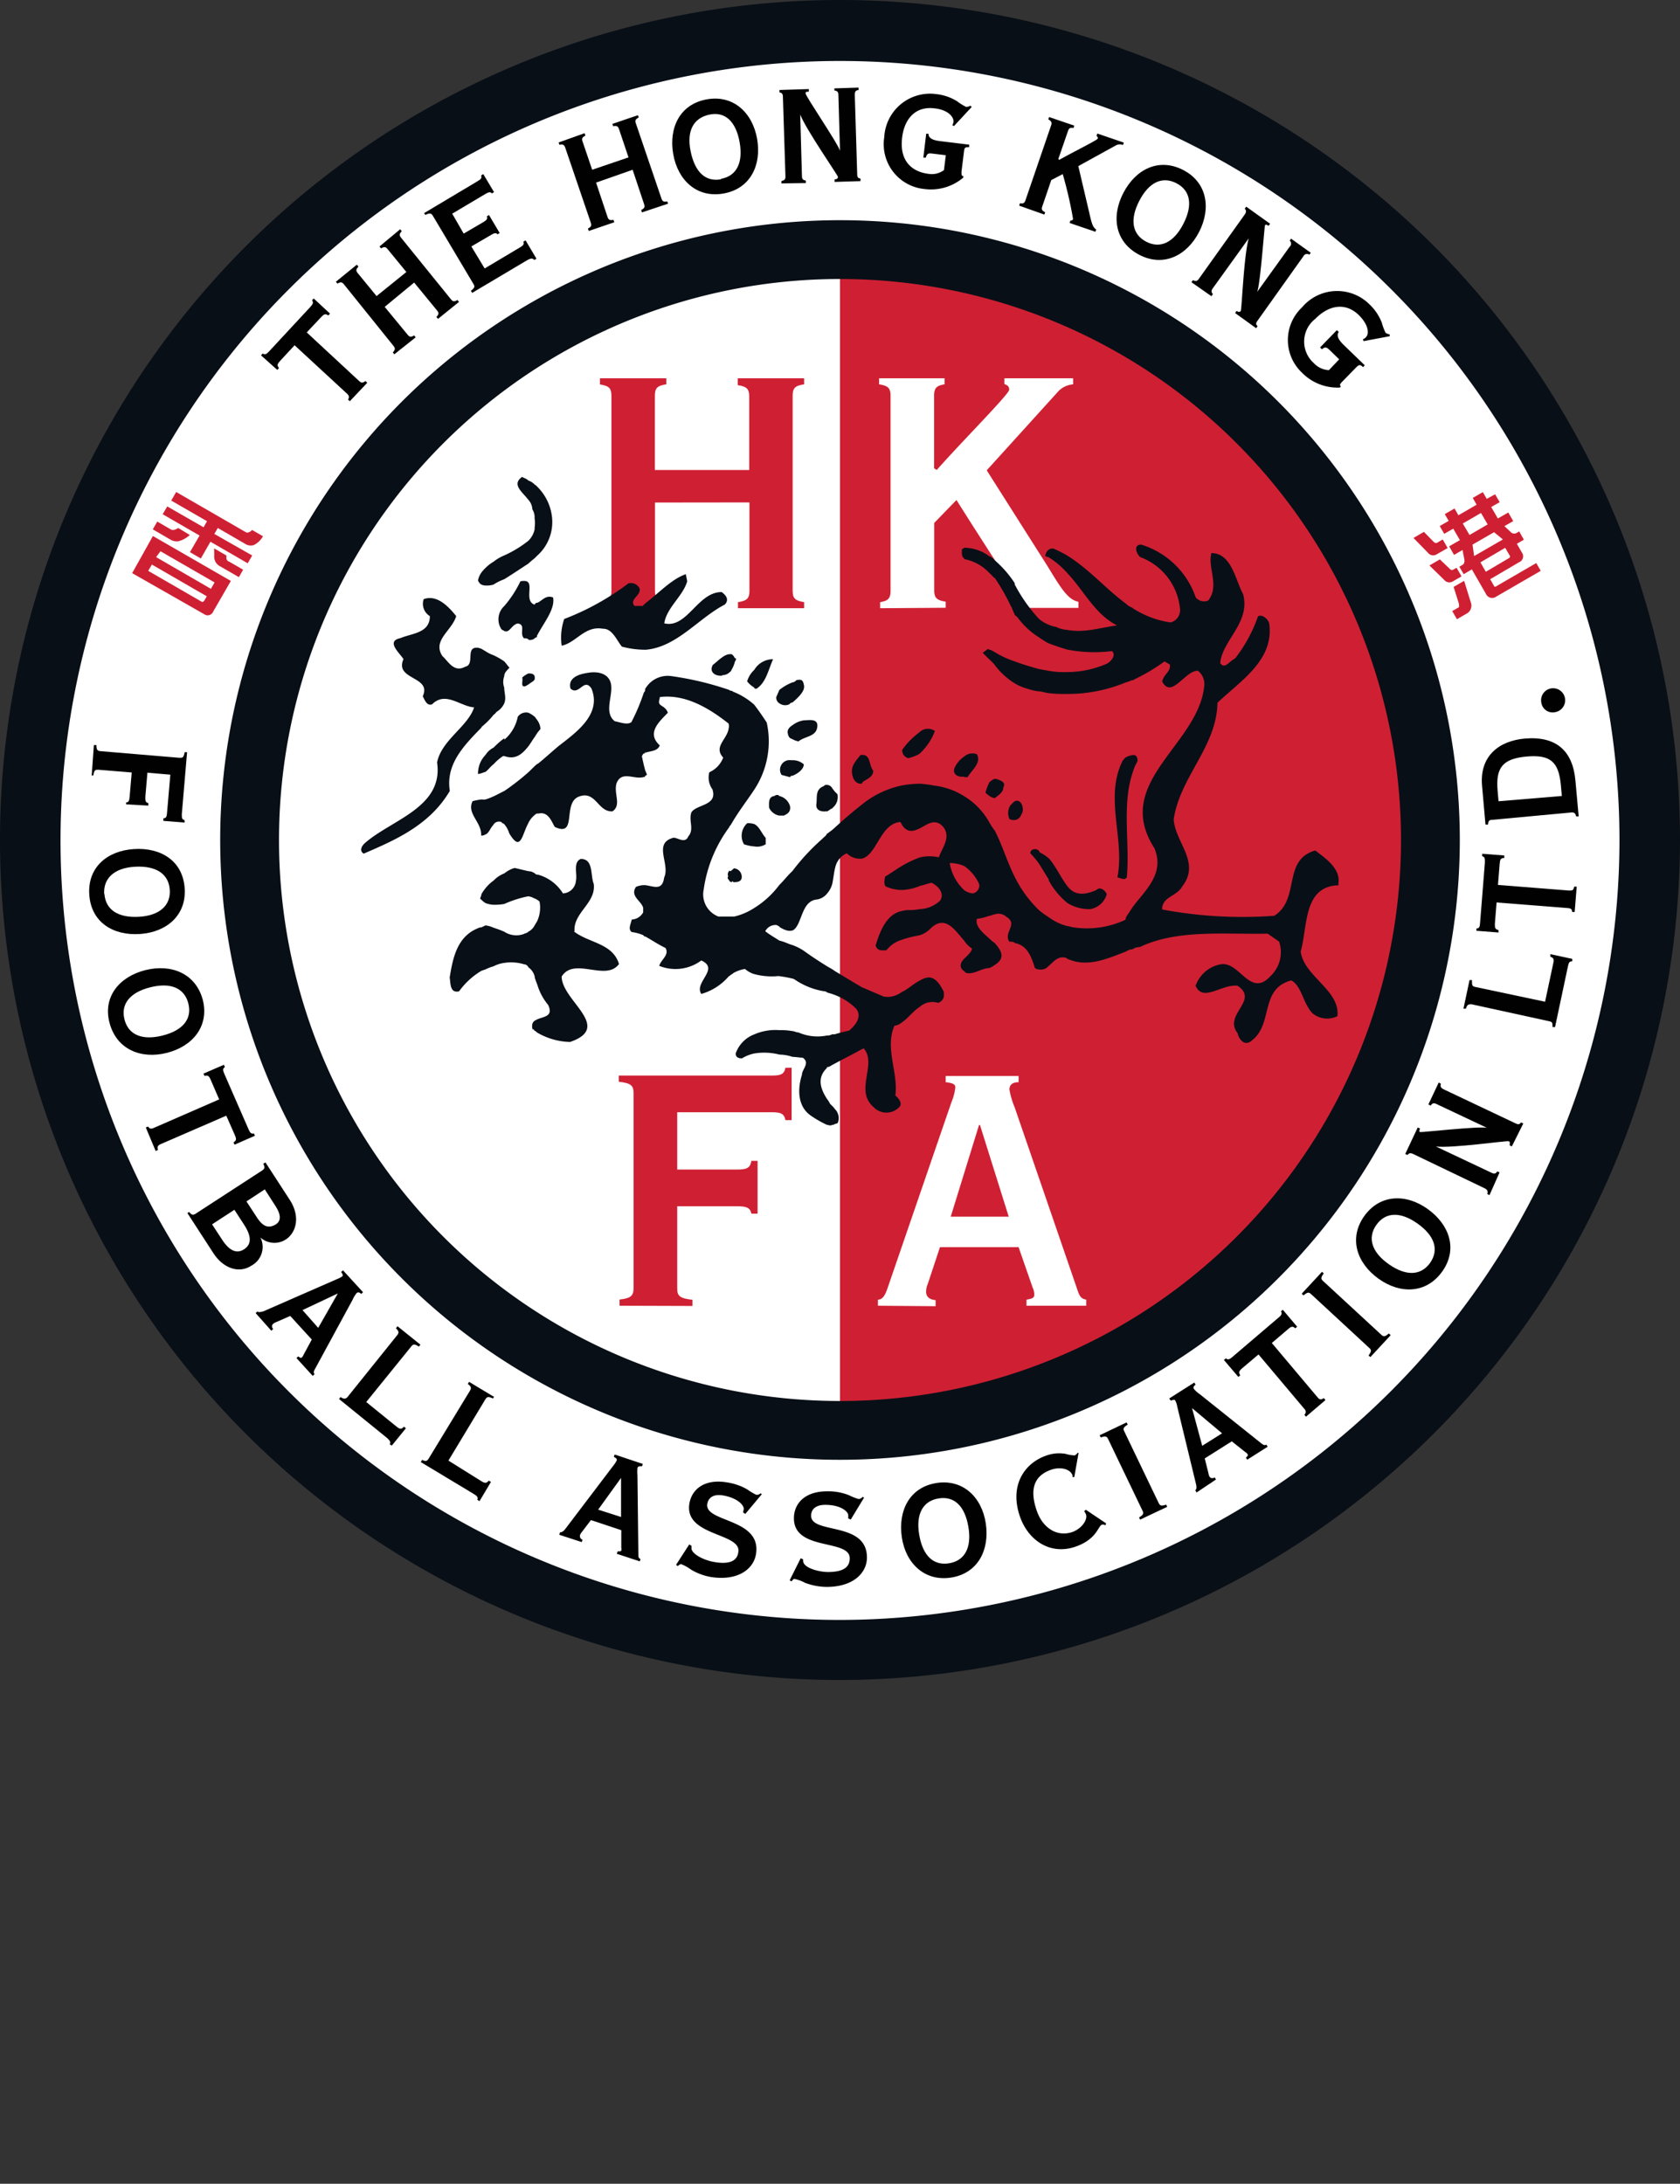 <svg xmlns="http://www.w3.org/2000/svg" viewBox="0 0 146.56 190.51"><rect x="0" y="0" width="146.56" height="190.51" fill="#333333" stroke="none"/><defs><style>.cls-1{font-size:27.72px;font-family:MHeiGB5-Bold, MHeiGB5 Bold;font-weight:700;}.cls-1,.cls-3,.cls-5{fill:#fff;}.cls-2,.cls-7{fill:#090f17;}.cls-2,.cls-3{fill-rule:evenodd;}.cls-4{fill:#010101;}.cls-6{fill:#cf2033;}</style></defs><title>Asset 33</title><g id="Layer_2" data-name="Layer 2"><g id="Layer_1-2" data-name="Layer 1"><path class="cls-2" d="M73.28,146.56a73.28,73.28,0,1,1,73.28-73.28,73.37,73.37,0,0,1-73.28,73.28"/><path class="cls-3" d="M73.28,141.32a68,68,0,1,1,68-68,68.11,68.11,0,0,1-68,68"/><path class="cls-2" d="M127.35,73.28A54.07,54.07,0,1,1,73.28,19.21a54.07,54.07,0,0,1,54.07,54.07"/><path class="cls-4" d="M30.52,35l-.16-.14c.13-.21.11-.33-.08-.51L25.7,30.12l-1.26,1.36c-.24.26-.3.39-.1.63l-.15.16L22.77,31l.15-.16c.2.13.32.07.56-.19l3.59-3.87c.24-.27.29-.39.15-.58l.15-.16,1.42,1.32-.15.16c-.26-.18-.37-.12-.62.14L26.76,29l4.57,4.24c.2.18.32.18.55,0l.16.15Z"/><path class="cls-4" d="M33.56,26.77l2,2.43c.17.21.29.23.57.06l.13.17L34.4,30.91l-.13-.16c.22-.25.22-.37.06-.57L30,24.8c-.16-.2-.28-.22-.56-.06l-.14-.16,1.83-1.49.14.17c-.23.24-.23.36-.06.57l1.64,2,2.6-2.1-1.64-2c-.16-.2-.28-.23-.57-.06l-.13-.17L34.91,20l.14.17c-.23.24-.23.36-.06.57l4.35,5.37c.16.2.28.23.57.06l.13.17-1.83,1.48-.14-.17c.23-.24.23-.36.06-.56l-2-2.44Z"/><path class="cls-4" d="M42.28,23.42l3.07-1.83c.31-.18.39-.29.31-.51l.19-.11.95,1.6-.19.11c-.16-.18-.29-.15-.59,0l-4.83,2.87-.11-.18c.34-.26.36-.38.22-.6l-3.54-5.95c-.14-.22-.25-.26-.66-.07L37,18.59l4.66-2.78c.31-.18.39-.29.31-.51l.19-.11.94,1.57-.19.11c-.14-.15-.28-.12-.58.06l-2.88,1.71,1,1.74,1.71-1c.3-.18.39-.29.31-.51l.19-.11.93,1.57-.18.11c-.15-.15-.28-.12-.58.06l-1.71,1Z"/><path class="cls-4" d="M52,15.93l1,3c.09.25.19.31.52.25l.07.21-2.23.76-.07-.21c.29-.15.33-.26.25-.51l-2.23-6.55c-.09-.25-.19-.31-.51-.25l-.07-.2L51,11.62l.07.21c-.29.15-.34.26-.25.51l.84,2.47,3.17-1.08L54,11.26c-.09-.25-.19-.31-.51-.25l-.07-.2,2.23-.76.07.2c-.29.15-.34.26-.25.51l2.23,6.55c.08.25.18.32.51.26l.07.2L56,18.53l-.06-.21c.29-.15.33-.26.25-.51l-1-3Z"/><path class="cls-4" d="M61.65,8.67c2.33-.42,4,1.16,4.4,3.45s-.59,4.34-2.92,4.76-4-1.15-4.4-3.44.58-4.35,2.92-4.77M62.9,15.6c1.35-.24,1.95-1.39,1.62-3.21S63.24,9.71,61.88,10s-2,1.39-1.63,3.2,1.29,2.69,2.65,2.44"/><path class="cls-4" d="M68.17,16v-.21c.28-.06.36-.15.35-.42L68.3,8.46c0-.26-.08-.36-.3-.4V7.85l2.56-.08V8c-.22,0-.28,0-.28.15,0,.26,2.81,4.35,3,5h0l-.14-4.86c0-.27-.09-.36-.35-.4V7.71l2.11-.07v.22c-.26,0-.33.15-.33.41l.21,6.92c0,.31.09.35.29.39v.22l-2.26.07v-.22c.16,0,.3-.07.29-.22S70.35,11.36,69.81,10h0l.15,5.36c0,.26.09.36.34.39v.22Z"/><path class="cls-4" d="M82.51,13.54l-1.17-.14c-.35-.05-.48,0-.57.35l-.22,0,.25-2.08H81c0,.33.26.55,1,.64l2.55.31,0,.22c-.33,0-.41,0-.45.35l-.22,1.77c0,.34,0,.36.16.41l0,.12a4.36,4.36,0,0,1-3.39,1,3.93,3.93,0,0,1-3.51-4.52,4,4,0,0,1,4.54-3.76,4.31,4.31,0,0,1,1.81.62,4.81,4.81,0,0,0,.8.5.89.89,0,0,0,.37-.11l.11.11L83.22,11l-.14-.08a.71.71,0,0,0,.1-.35c0-.38-.48-1-1.68-1.12-1.57-.19-2.6.84-2.8,2.56-.27,2.22,1.07,3,2.26,3.15a1.79,1.79,0,0,0,1.39-.32Z"/><path class="cls-4" d="M88.91,17.94l.07-.21c.29.05.39,0,.48-.26l2.24-6.54c.09-.25,0-.37-.25-.52l.07-.2,2.2.75-.07.21c-.29-.05-.39,0-.48.26l-.84,2.43.07.09c1.22-.69,3.31-1.72,3.36-1.85s-.05-.19-.1-.24l.07-.21,2.31.79-.07.21a.81.81,0,0,0-.56,0l-3.34,1.84L95,18.45c.21.91.3,1.37.63,1.57l-.07.2-2.25-.77.07-.21c.11,0,.19,0,.23-.15a35.69,35.69,0,0,0-.9-3.9l-1,.52L90.93,18c-.09.25-.05.37.25.52l-.07.2Z"/><path class="cls-4" d="M103.2,14.82c2.11,1.08,2.47,3.34,1.41,5.41s-3.11,3.1-5.22,2S96.92,18.91,98,16.83s3.1-3.09,5.22-2M100,21.09c1.23.63,2.4.07,3.24-1.57s.61-2.91-.62-3.54-2.4-.08-3.24,1.56-.6,2.92.62,3.55"/><path class="cls-4" d="M103.94,24.62l.13-.18c.25.12.37.09.52-.12l4-5.61c.15-.22.14-.34,0-.51l.13-.17,2.08,1.49-.13.18c-.18-.11-.25-.13-.31-.05s-.41,5.17-.69,5.82l0,0,2.84-3.95a.35.35,0,0,0,0-.53l.12-.17,1.72,1.23-.13.17a.34.34,0,0,0-.51.13l-4,5.62c-.18.25-.15.33,0,.49l-.13.17-1.83-1.32.12-.18c.15.07.28.13.37,0s.27-4.9.7-6.34h0l-3.13,4.35c-.16.22-.15.34,0,.52l-.13.18Z"/><path class="cls-4" d="M116.83,31.35l-.84-.82c-.26-.24-.38-.3-.67-.06l-.16-.16,1.46-1.5.17.14c-.18.28-.12.6.42,1.13l1.85,1.79-.15.16c-.24-.23-.34-.24-.58,0l-1.24,1.27c-.24.25-.21.29-.12.42l-.09.09a4.34,4.34,0,0,1-3.29-1.29,3.91,3.91,0,0,1,0-5.71,4,4,0,0,1,5.89-.25,4.39,4.39,0,0,1,1.07,1.6,4.6,4.6,0,0,0,.33.88,1.22,1.22,0,0,0,.36.14l0,.15-2.28.43-.07-.16a.61.61,0,0,0,.29-.21c.27-.28.22-1.06-.65-1.91-1.13-1.1-2.58-.9-3.79.34a2.51,2.51,0,0,0-.11,3.87,1.88,1.88,0,0,0,1.3.6Z"/><path class="cls-4" d="M8.19,65l.22,0c0,.42.09.51.36.53l6.89.58c.26,0,.36,0,.45-.49l.21,0-.46,5.42c0,.31,0,.44.24.51l0,.21-1.85-.15v-.22c.24,0,.3-.15.32-.46l.29-3.35-2-.17-.18,2.1c0,.36,0,.49.26.55v.22L11,70.17V70c.23,0,.28-.15.31-.51l.18-2.1-2.91-.24c-.26,0-.36,0-.44.5H8Z"/><path class="cls-4" d="M16.11,77.48c.17,2.36-1.57,3.84-3.89,4s-4.26-1-4.43-3.41,1.57-3.85,3.89-4,4.26,1,4.43,3.41m-7,.5c.1,1.38,1.18,2.1,3,2s2.8-1,2.7-2.37-1.18-2.09-3-2S9,76.61,9.09,78"/><path class="cls-4" d="M17.69,87.22c.58,2.3-.88,4.06-3.13,4.63s-4.38-.29-5-2.6.88-4.06,3.13-4.62,4.38.29,5,2.59m-6.83,1.72c.34,1.33,1.53,1.85,3.32,1.4s2.59-1.46,2.25-2.8-1.53-1.86-3.32-1.41-2.59,1.47-2.25,2.81"/><path class="cls-4" d="M12.72,98.36l.2-.08c.13.19.25.23.49.12l5.71-2.49-.74-1.71c-.14-.33-.24-.42-.54-.34l-.09-.2,1.78-.77.09.2c-.2.13-.19.26-.05.59l2.11,4.83c.14.33.24.42.47.37l.09.2-1.78.78-.09-.2c.27-.17.26-.3.12-.63l-.75-1.7L14,99.82c-.24.11-.3.22-.22.5l-.2.09Z"/><path class="cls-4" d="M16.5,105.73c.23.28.35.29.57.15l5.8-3.77c.22-.15.26-.26.1-.59l.19-.11,2.09,3.22c1,1.51.58,2.92-.32,3.5a1.83,1.83,0,0,1-2.21-.17l0,0a1.85,1.85,0,0,1-.8,2.46c-1,.66-2.39.32-3.32-1.12l-2.25-3.47Zm2,1.08.86,1.31c.59.92,1.24,1.32,1.94.86s.6-1.2,0-2.13l-.85-1.31Zm3-2,.89,1.36c.53.83,1,1,1.59.69s.55-.91,0-1.73l-.88-1.37Z"/><path class="cls-4" d="M22.3,114.55l.16-.14c.14.13.37,0,.49,0l6.42-2.81a2.3,2.3,0,0,0,.49-.25c.07-.07.07-.15-.1-.38l.16-.15,1.75,1.91-.16.15c-.17-.16-.3-.17-.41-.06a2.54,2.54,0,0,0-.34.57l-3.26,6c-.15.26-.15.35-.06.49l-.16.15-1.42-1.56.16-.14c.16.12.23.16.31.09a.57.57,0,0,0,.15-.23l.72-1.33-1.88-2.06-1.25.55a.72.72,0,0,0-.24.14c-.11.1-.16.25,0,.45l-.16.15Zm5.46,1.29,1.71-3,0,0-3.08,1.45Z"/><path class="cls-4" d="M34.65,116.48c.17-.21.16-.33-.11-.61l.14-.17,2,1.61-.14.16c-.38-.24-.5-.22-.67,0l-3.92,4.84,2.65,2.15c.28.22.4.26.64,0l.17.14-1.23,1.51L34,126c.11-.21,0-.33-.23-.55l-4.19-3.4.13-.17c.31.19.43.17.6,0Z"/><path class="cls-4" d="M41,121.32c.14-.23.12-.35-.19-.59l.11-.18,2.18,1.31L43,122c-.41-.19-.52-.15-.66.08l-3.22,5.34L42,129.22c.3.18.43.2.64-.05l.19.11-1,1.68-.19-.12c.08-.22,0-.32-.31-.51l-4.62-2.78.11-.19c.33.15.44.11.58-.12Z"/><path class="cls-4" d="M48.79,133.89l.06-.21c.2,0,.35-.15.43-.25l4.24-5.59a2,2,0,0,0,.29-.46c0-.09,0-.16-.26-.28l.07-.21,2.46.82-.07.2c-.23,0-.35,0-.4.15a4,4,0,0,0,0,.66l.08,6.83c0,.29,0,.37.19.46l-.07.2-2-.66.07-.21c.2,0,.29,0,.32-.07a.76.76,0,0,0,0-.27l0-1.51-2.65-.88-.82,1.08a.93.93,0,0,0-.14.25c0,.13,0,.29.23.39l-.07.2Zm5.39-1.55,0-3.41h0l-2,2.77Z"/><path class="cls-4" d="M60.13,134.73l.2.13a.53.53,0,0,0,0,.15c-.09.53,1.1,1.12,2,1.26,1.41.24,2-.16,2.08-.88.28-1.68-4.74-1.36-4.27-4.22.2-1.21,1.27-2.18,3.27-1.85a5,5,0,0,1,1.79.62,4.79,4.79,0,0,0,.77.46.46.46,0,0,0,.38-.13l.11.08-1.44,1.72-.2-.13.06-.26c.06-.35-.53-1-1.8-1.22-.87-.15-1.29.22-1.38.74-.26,1.63,4.77,1.23,4.25,4.38-.2,1.26-1.52,2.36-3.9,2a5.06,5.06,0,0,1-1.75-.64,4,4,0,0,0-.88-.49c-.09,0-.17.07-.3.17l-.14-.11Z"/><path class="cls-4" d="M69.85,135.94l.22.1a.49.49,0,0,0,0,.15c0,.55,1.26.94,2.15.95,1.42,0,1.91-.47,1.91-1.2,0-1.71-4.89-.6-4.87-3.5,0-1.23.91-2.36,2.94-2.34a4.78,4.78,0,0,1,1.86.34,5.47,5.47,0,0,0,.83.33.44.44,0,0,0,.36-.19l.13.07-1.16,1.91-.22-.09c0-.05,0-.17,0-.27,0-.35-.68-.92-2-.92-.88,0-1.24.42-1.24.95,0,1.64,4.89.46,4.87,3.66,0,1.27-1.13,2.56-3.55,2.55a5.56,5.56,0,0,1-1.83-.35,3.65,3.65,0,0,0-.94-.35c-.09,0-.16.09-.26.22l-.16-.1Z"/><path class="cls-4" d="M81.66,129.38c2.34-.38,4,1.23,4.34,3.53s-.68,4.33-3,4.71-4-1.23-4.33-3.53.67-4.33,3-4.71m1.12,7c1.36-.22,2-1.35,1.69-3.18s-1.24-2.7-2.6-2.48-2,1.35-1.69,3.17,1.23,2.71,2.6,2.49"/><path class="cls-4" d="M94.09,126.76l-.37,2.09-.16,0a.8.8,0,0,0,0-.15c-.18-.53-1-.76-1.81-.5-1.41.47-2,1.55-1.32,3.55.52,1.56,1.78,2.34,3.09,1.91.82-.28,1.38-1.06,1.22-1.54a1.4,1.4,0,0,0-.16-.29l.15-.12,1.77,1.19-.07.17a.38.38,0,0,0-.3-.06c-.34.11-.44,1.29-2.34,1.93-2.23.75-4.13-.61-4.83-2.69-.92-2.74.47-4.65,2.35-5.28a3.26,3.26,0,0,1,1.64-.14,3.48,3.48,0,0,0,.8.14.7.7,0,0,0,.27-.24Z"/><path class="cls-4" d="M99.46,132.57l-.09-.19c.39-.24.42-.36.3-.59l-3-6.25c-.11-.24-.22-.29-.64-.14l-.1-.19,2.35-1.12.1.19c-.39.24-.42.36-.3.59l3,6.25c.12.24.23.29.65.14l.1.19Z"/><path class="cls-4" d="M104.39,130.2l-.12-.19c.16-.12.1-.36.08-.49l-1.65-6.81a1.6,1.6,0,0,0-.17-.52c0-.08-.13-.1-.39,0L102,122l2.19-1.39.11.19c-.19.13-.22.26-.13.39a2.59,2.59,0,0,0,.5.44l5.33,4.26c.23.18.31.21.47.14l.12.18-1.78,1.13-.12-.18c.16-.14.2-.2.15-.29a.53.53,0,0,0-.2-.19l-1.18-.94-2.36,1.49.33,1.32a.65.65,0,0,0,.09.27c.08.12.22.19.45.07l.11.18Zm2.22-5.16-2.62-2.2,0,0,.89,3.29Z"/><path class="cls-4" d="M113.93,123.59l-.14-.17a.34.34,0,0,0,0-.51l-4-4.75-1.42,1.2c-.27.24-.34.35-.17.62l-.17.14-1.26-1.48.17-.14c.19.15.31.1.58-.13l4-3.41c.28-.23.34-.35.23-.56l.16-.14,1.25,1.48-.16.14c-.24-.21-.36-.16-.63.07l-1.42,1.21,4,4.75c.17.2.28.22.54.06l.14.17Z"/><path class="cls-4" d="M119.55,118.39l-.16-.14c.27-.37.26-.49.06-.66l-5.08-4.7c-.19-.17-.31-.18-.65.12l-.16-.15,1.77-1.91.15.14c-.27.37-.25.49-.06.66l5.09,4.7c.19.18.31.18.65-.12l.16.15Z"/><path class="cls-4" d="M119,106.11c1.37-1.94,3.66-2,5.56-.63s2.63,3.51,1.26,5.44-3.65,2-5.55.64-2.63-3.51-1.27-5.45m5.76,4.06c.79-1.13.41-2.36-1.1-3.43s-2.8-1-3.59.12-.42,2.37,1.09,3.43,2.8,1,3.6-.12"/><path class="cls-4" d="M129.94,104.26l-.19-.09c.07-.27,0-.38-.22-.5l-6.25-3c-.24-.11-.36-.08-.49.09l-.2-.09,1.09-2.31.2.09c-.08.2-.08.27,0,.31s5.15-.53,5.84-.37l0,0-4.41-2.08c-.23-.11-.35-.08-.5.14l-.2-.1.9-1.91.19.1c-.07.26,0,.36.22.48L132.21,98c.28.13.35.08.48-.08l.2.09-1,2-.19-.09c0-.15.07-.29-.08-.36s-4.86.62-6.35.46v0l4.85,2.29c.24.12.36.09.5-.12l.2.09Z"/><path class="cls-4" d="M128.37,87.61c-.26,0-.36,0-.49.38l-.21,0,.53-2.49.21,0c0,.44,0,.54.29.6l6.09,1.29.71-3.34c.08-.35.06-.48-.25-.59l0-.22,1.91.41,0,.21c-.24,0-.31.11-.38.46l-1.12,5.28-.22,0c0-.36,0-.45-.3-.51Z"/><path class="cls-4" d="M137.37,79.56h-.22c0-.24-.11-.32-.37-.34l-6.22-.49-.15,1.85c0,.36,0,.48.32.56l0,.21-1.93-.15V81c.24,0,.3-.14.32-.5l.42-5.26c0-.36,0-.48-.24-.55l0-.21,1.93.15v.22c-.32,0-.37.14-.4.49l-.15,1.86,6.22.49c.26,0,.36,0,.43-.34l.22,0Z"/><path class="cls-4" d="M130.18,71.52c-.27,0-.35.11-.37.41l-.22,0-.3-3.4c-.22-2.57,1.47-3.9,3.74-4.1,2.73-.23,4.19,1.07,4.41,3.7l.28,3.09-.22,0c-.07-.29-.17-.36-.43-.34Zm6.07-2.08-.08-.9c-.18-2.06-.89-2.73-3-2.54s-2.7,1-2.52,3l.08.9Z"/><path class="cls-4" d="M134.46,61.29a1.05,1.05,0,1,1,1.24.83,1,1,0,0,1-1.24-.83"/><path class="cls-5" d="M73.28,122.22a48.94,48.94,0,0,1,0-97.88"/><path class="cls-6" d="M73.28,24.34a48.94,48.94,0,0,1,0,97.88"/><path class="cls-6" d="M22,46.24l.94.54a1.81,1.81,0,0,1-.8.77.88.88,0,0,1-.76-.11L19,46.06l-.3.52L22,48.46l-.39.68-3.25-1.88-.84,1.46-.95-.55.84-1.45-3.22-1.86.4-.68L17.76,46l.3-.53-3.12-1.8.43-.75,6.08,3.51c.15.09.35,0,.58-.23m-6.47-.13,1,.6a2.34,2.34,0,0,1-1,.55,1.08,1.08,0,0,1-.7-.15l-1.53-.89.39-.68,1.17.68c.17.1.38.06.64-.11m-2.19.69,6.8,3.92-1.54,2.67a.52.52,0,0,1-.79.23L11.53,50Zm.28,1.84,4.78,2.77.32-.56L14,48.09Zm4,3.91c.07,0,.15,0,.25-.2l.17-.29-4.79-2.77-.32.55Zm1.06-4.67,1.07.62v.25A.34.34,0,0,0,20,49l1.21.7-.37.65-1.63-.94a.94.94,0,0,1-.52-.92Z"/><path class="cls-6" d="M126.81,51.2l.92-.53.58,1.88a.79.79,0,0,1-.4,1l-.81.47-.41-.71.52-.3c.08,0,.1-.17.05-.38Zm-3.5-4.27.91-.53.84.86c.11.11.21.14.31.09l.49-.29.43.75-.94.54a.57.57,0,0,1-.77-.12Zm1.39,2.4.91-.53.86.82c.1.11.2.14.3.08l.3-.17.43.75-.74.43a.58.58,0,0,1-.78-.13Zm5.73-6.21.4.69-.74.42.58,1,.91-.52.43.75-.77.44.54.5a.41.41,0,0,0,.53.09l.22-.13.41.72-.61.36.43.75a.56.56,0,0,1-.24.86L130,50.53l.34.59c0,.08.13.09.23,0l3.45-2,.39.68-3.87,2.24a.6.6,0,0,1-.92-.25l-1.22-2.12-.13.08-.58.34-.38-.65.26-.15c.16-.09.22-.26.17-.52l-.15-.79-.74.43-.43-.75.94-.54-.58-1-.79.45-.39-.68.78-.45-.34-.59.85-.49.34.59,1.59-.92-.34-.59.88-.51.34.59Zm-1.83,5.39,2.51-1.45-.77-.63-1.88,1.08Zm.55.55.47.82,2-1.18c.11-.07.14-.14.09-.22l-.4-.69Zm.63-3.31-.58-1-1.59.92.59,1Z"/><path class="cls-6" d="M57.14,43.84v7.7c0,.65.19.87,1,1v.53H52.34v-.53c.8-.12,1-.34,1-1v-17c0-.65-.19-.88-1-1V33h5.79v.53c-.8.11-1,.34-1,1V41h8.23v-6.4c0-.65-.19-.88-1-1V33h5.79v.53c-.8.11-1,.34-1,1v17c0,.65.19.87,1,1v.53H64.38v-.53c.8-.12,1-.34,1-1v-7.7Z"/><path class="cls-5" d="M76.78,53.06v-.53c.72-.12.91-.34.91-1v-17c0-.65-.19-.88-1-1V33h5.71v.53c-.72.11-.91.34-.91,1v6.32l.23.15c2.28-2.58,6.32-6.62,6.32-7s-.27-.42-.42-.5V33h6v.53a2,2,0,0,0-1.26.57l-6.28,6.93,5.29,8.34c1.22,2,1.79,2.94,2.71,3.13v.53H88.24v-.53c.27,0,.42-.19.42-.53s-1.79-2.9-5.22-8.35l-1.94,2v5.87c0,.65.19.87,1,1v.53Z"/><path class="cls-5" d="M76.59,113.91v-.53c.5,0,.69-.62.81-.92L83,96.16a4.52,4.52,0,0,0,.34-1.3c0-.23-.15-.38-.84-.45v-.54h6.36v.54c-.57,0-.8.26-.8.64a7.28,7.28,0,0,0,.46,1.56l5.45,15.85c.22.69.37.84.79.92v.53H89.55v-.53c.49-.08.68-.16.68-.43a1.58,1.58,0,0,0-.15-.64l-1.22-3.51H82L80.94,112a1.79,1.79,0,0,0-.15.69c0,.34.19.68.83.73v.53ZM88,106.14l-2.51-8h-.08l-2.47,8Z"/><path class="cls-6" d="M54.05,113.91v-.54c1-.11,1.22-.34,1.22-1v-17c0-.65-.19-.88-1.29-1v-.54H67.34c.77,0,1.07-.11,1.18-.68h.54v4.57h-.54c-.11-.57-.41-.69-1.18-.69H59.08v5h5.18c.87,0,1.18-.11,1.29-.76h.54v4.61h-.54c-.11-.53-.42-.65-1.29-.65H59.08v7.16c0,.65.19.88,1.33,1v.54Z"/><path class="cls-7" d="M68,61.36a.85.85,0,0,0,.86.08.4.4,0,0,1,.28-.16c.54-.47,1.09-1,1-1.48s-.19-.55-.66-.47a.53.53,0,0,1-.35.2,4.19,4.19,0,0,0-1.14.66l-.27.62a.59.59,0,0,0,.27.55"/><path class="cls-7" d="M46.92,52.58c-.08,0-.16,0-.23.08h0a.08.08,0,0,1-.08.08c-.74-.27-.27-1.37-.47-1.83-.08-.2-.27-.28-.74-.2A9.7,9.7,0,0,1,44,52.86a1.58,1.58,0,0,0-.28,2c.08.11.16.11.28.19.46.2.62-.55,1.17-.66.74.11.11.86.54,1.29.12,0,.31,0,.39.11s.47,0,.55-.11h0s.07-.08.15-.08,0-.12.08-.2c.59-1.13,1.56-2.26,1.37-3.28-.63-.23-.9.24-1.37.47"/><path class="cls-7" d="M67.09,70.45a1.21,1.21,0,0,0,.89.7h.4c.35-.16.62-.35.54-.82a1.27,1.27,0,0,0-.94-.89c-.07-.12-.27-.12-.42,0-.55.07-.47.62-.47,1"/><path class="cls-7" d="M52.62,54.85c.81,0,1.17,1,1.63,1.56a7.79,7.79,0,0,0,1.92.27h.19c2.69-.24,4.6-2.77,6.87-3.94.46-.47,0-.9-.28-1.09-2.1,0-3,3.2-5,2.73.2-1.37,1.64-2.38,2-3.67l-.12-.62c-1.24.43-2.3,1.6-3.47,2.49l-.08.08-.11.08-.08.12h-.74c-.47-.59.54-.86.46-1.49a.83.83,0,0,0-1-.47A22.66,22.66,0,0,1,49.22,54,5,5,0,0,0,49,56.33c1.28-.27,2-1.76,3.59-1.48"/><path class="cls-7" d="M63,58.9a.93.93,0,0,0,.67-.27.38.38,0,0,0,.15-.2,2.52,2.52,0,0,0,.28-.66c0-.08.11-.15.11-.27s-.11-.08-.11-.08a.68.68,0,0,0-.28-.35s-.11,0-.15,0c-.51,0-1.06.62-1.49.94-.35.66.28,1,.82.93"/><path class="cls-7" d="M79.3,66.12a3.16,3.16,0,0,0,.9-.35,5.09,5.09,0,0,0,1.36-2,1.06,1.06,0,0,0-1.36.12,6.67,6.67,0,0,0-1.49,1.52.69.69,0,0,0,.59.74"/><path class="cls-7" d="M84.13,67.8h.28c.39-.67,1.21-1.21.82-2a1.06,1.06,0,0,0-1.1.19,2.31,2.31,0,0,0-.89,1.09c-.12.55.43.74.89.67"/><path class="cls-7" d="M68.84,66.31a.84.84,0,0,0-.66,1.29l.74.2c.08-.12.08-.12.2-.12.43-.16,1-.55,1-1a1.43,1.43,0,0,0-1-.36Z"/><path class="cls-7" d="M75.16,68.34c.08,0,.08,0,.08-.11.39-.28.94-.43.94-1-.39-.43-.2-1.44-1-1.37h-.11c-.43.55-.9,1-.71,1.76.08.47.43.82.82.74"/><path class="cls-7" d="M69.12,63.27c-.28.2-.47.39-.39.74s.19.39.39.47a1.81,1.81,0,0,0,.54.2c.55-.47,1.56-.39,1.64-1.29.08-.74-.74-.55-1.17-.55a2.14,2.14,0,0,0-1,.43"/><path class="cls-7" d="M72.12,70.8c.2-.08.27-.2.47-.27l.23-.24a1.23,1.23,0,0,0,.24-1l-.24-.24c-.08-.11-.15-.19-.23-.31a.55.55,0,0,0-.47-.27.31.31,0,0,0-.27.12c-.75.27-.55,1-.63,1.55s.43.71.9.63"/><path class="cls-7" d="M65.8,60c0,.08.08.08.2.08.82-.54,1-1.56,1.44-2.57a1.89,1.89,0,0,0-1.64.93,2.2,2.2,0,0,0-.62,1,2.08,2.08,0,0,0,.62.54"/><path class="cls-7" d="M89.09,71.07c.35-.46,0-1.44-.55-1.17-.07,0-.19.16-.39.35a1.24,1.24,0,0,0-.08,1.21,1,1,0,0,0,.47.08.68.68,0,0,0,.55-.47"/><path class="cls-7" d="M45.91,59.8c.11,0,.11-.08.19-.08.2-.19.47-.27.55-.47l0,0s0-.07,0-.15l0-.08c-.08-.27-.35-.27-.55-.27a2.29,2.29,0,0,0-.54.35c.08.39-.2.93.35.74"/><path class="cls-7" d="M65.8,73.84a1.41,1.41,0,0,0,1-.19V73.1c-.36-.39-.55-1-1-1.21a1.66,1.66,0,0,0-.62-.07,1.48,1.48,0,0,0-.28,1.83,3.41,3.41,0,0,0,.9.19"/><path class="cls-7" d="M99,66.86l.24-.47c0-.31-.08-.43-.24-.51a.58.58,0,0,0-.23,0,1.57,1.57,0,0,0-.55.19c-.07,0-.19.2-.27.27-1.64,3.2.2,6.87-.47,10.19.2.07.67.27.74.07a.07.07,0,0,0,.08-.07c.28-2.85-.43-6.17.47-9a5.75,5.75,0,0,1,.23-.66"/><path class="cls-7" d="M91.47,76.77a6.64,6.64,0,0,0,1.64,2,3.56,3.56,0,0,0,2,.54,1.82,1.82,0,0,0,1.44-1.29c-.08-.27-.55-.74-.9-.38-1.21.54-1.95.38-2.49-.28s-1-1.71-1.64-2.46a3.51,3.51,0,0,0-.82-.54c-.08-.39-.82-.39-.82.08a6.56,6.56,0,0,1,.82,1l.82,1.33"/><path class="cls-7" d="M63.62,76.88a.28.28,0,0,1,.15.08s.12,0,.12-.11c.08.11.08.11.16.11.39,0,.66-.11.66-.46a.75.75,0,0,0-.66-.75H64c0,.08-.08.08-.2.2s-.11,0-.15,0-.24.23-.12.51c-.12.11,0,.27.12.38"/><path class="cls-7" d="M86.79,69.63c.19-.19.74-.47.74-.94.27-.46-.27-.62-.63-.74h-.11c-.16,0-.35.2-.47.28a4.41,4.41,0,0,0-.35.93,3.5,3.5,0,0,0,.35.28,1.09,1.09,0,0,0,.47.19"/><path class="cls-7" d="M44,64.4a7.26,7.26,0,0,0-.94.82,1.78,1.78,0,0,0-.7.63,2.8,2.8,0,0,0-.35.46,2.42,2.42,0,0,0-.31,1.21,1.19,1.19,0,0,0,.31-.07l.35-.12c.27-.2.43-.47.7-.66a4.33,4.33,0,0,1,.82-.71H44c1,.35,1.56-.19,2.1-.86.2-.27.35-.54.55-.81l0,0c.07-.12.15-.24.23-.36s.2-.23.27-.34a1.43,1.43,0,0,0-.27-.75c-.08-.11-.16-.23-.23-.31l0,0a2.41,2.41,0,0,0-.55-.35.88.88,0,0,0-.93.35,3.56,3.56,0,0,1-1.17,2"/><path class="cls-7" d="M42,51a1.05,1.05,0,0,0,.35.08,2.1,2.1,0,0,0,.7-.08,4.57,4.57,0,0,1,.94-.47c.74-.46,1.44-.93,2.1-1.36.2-.19.35-.31.55-.47l0,0,.23-.23a3.92,3.92,0,0,0,1.29-3.32,4.4,4.4,0,0,0-1.29-2.69.92.92,0,0,0-.23-.19l0,0a1.3,1.3,0,0,0-.55-.35c-.19-.2-.39-.2-.54-.32-.94.67,0,1.29.54,2a1.3,1.3,0,0,1,.35.83,1.36,1.36,0,0,1,.2.62,1.49,1.49,0,0,0,0,.19,2.51,2.51,0,0,1,0,.78c0,.08,0,.12,0,.16a2,2,0,0,1-.55,1A10.13,10.13,0,0,1,44,48.45a3.82,3.82,0,0,0-.94.55,3.55,3.55,0,0,0-.7.54,3.33,3.33,0,0,0-.35.39,1.79,1.79,0,0,0-.31.7A.68.68,0,0,0,42,51"/><path class="cls-7" d="M114.76,74.19c-2.93.82-1.29,4.22-3.59,5.7a37.9,37.9,0,0,1-9.79-.55c0-1.13,1.28-1.13,1.75-2,1.64-2.1-.59-3.82-.74-5.85.55-3.74,3.75-6.32,3.82-10.18,2-1.91,4.88-3.67,4.53-6.79,0-.46-.66-1-1-.74a12.77,12.77,0,0,1-2,3.67c-.47.19-.9,1-1.29.39.19-2,2.65-3.51,2-6-.67-1.21-1-3.59-2.77-3.59-.35,1.29.74,2.85-.28,4.14a.94.94,0,0,1-1.09-.28,7.28,7.28,0,0,0-4.76-4.6c-.66,0-.47.74-.08,1.09a5.35,5.35,0,0,1,3.48,4.61,1.12,1.12,0,0,1-.82,1.09A8.1,8.1,0,0,1,99,53.17c-.07,0-.15-.12-.23-.16a1.49,1.49,0,0,1-.55-.35c-1.75-1.29-3.19-3-5.14-4.21A10.26,10.26,0,0,0,92,47.9a.48.48,0,0,0-.54.08.71.71,0,0,0-.27.55c.07,0,.19.07.27.07A7.43,7.43,0,0,1,93.11,50c1.48,1.56,2.38,3.55,4.33,4.56-1.49.2-2.85.67-4.33.39a2.55,2.55,0,0,1-1-.27,2.08,2.08,0,0,1-.66-.2,2.82,2.82,0,0,1-.82-.5,13.79,13.79,0,0,1-2.11-3v-.11a9.44,9.44,0,0,0-1.75-2,1.29,1.29,0,0,0-.47-.35,3.75,3.75,0,0,0-2.19-.74.24.24,0,0,1-.19.11c0,.27-.08.63.19.82a.08.08,0,0,0,.08.08A4,4,0,0,1,86.32,50c.19.15.31.35.47.43a18.69,18.69,0,0,1,1.75,3.24l.2.15a6.76,6.76,0,0,0,1.91,1.79,7.33,7.33,0,0,0,.82.51c.54.2,1.09.39,1.64.55A12.28,12.28,0,0,0,97,56.8c.4.35-.07.89-.42,1.09a8.68,8.68,0,0,1-3.51.74,7.51,7.51,0,0,1-1.64-.12l-.82-.15c-.7-.2-1.37-.39-2.11-.67a8.11,8.11,0,0,1-1.75-.82c-.16-.07-.28-.19-.47-.19l-.08-.08-.47.35.55.55a5.21,5.21,0,0,1,.47.47,6.31,6.31,0,0,0,1.75,1.63,4.28,4.28,0,0,0,1.09.47,4.85,4.85,0,0,0,1,.24c.27,0,.55.11.82.15a11.19,11.19,0,0,0,1.64.08,13.2,13.2,0,0,0,5.14-1,2.79,2.79,0,0,0,.55-.2c.08,0,.16,0,.23-.08a16,16,0,0,0,2.62-1.56l.47.28c.07.66-.55.82-.67,1.48.82,1.56,2-1,3.12-.94a1.47,1.47,0,0,1,.55,1.29C104.57,65,97,68.23,100.71,74c.86,2.07-.58,3.47-1.68,4.84-.07.11-.15.19-.23.31s-.35.54-.55.82c0,.07-.07.19-.07.27a7.92,7.92,0,0,1-4.53.66c-.15,0-.35-.11-.54-.11A4.68,4.68,0,0,1,91.47,80a7.27,7.27,0,0,1-.82-.59,10.45,10.45,0,0,1-2.11-2.88c-.66-1.29-1.09-2.78-1.75-4.06a6.45,6.45,0,0,1-.47-.7,6.13,6.13,0,0,0-2.19-2.3,6.29,6.29,0,0,0-2.65-.94,8.56,8.56,0,0,0-1.28-.16,9.47,9.47,0,0,0-1.57.16,8.24,8.24,0,0,0-3.47,1.68c-.74.58-1.56,1.28-2.34,2l-.23.2-.47.35c-.08.2-.27.27-.35.39A19,19,0,0,0,69.12,76c-.39.35-.74.82-1.14,1.21a7.88,7.88,0,0,1-2.18,2,5.49,5.49,0,0,1-1.75.75h-.28s-.11,0-.15,0c-.31,0-.63,0-.94,0a2.07,2.07,0,0,1-1.29-2.37,11.93,11.93,0,0,1,2.23-5.43c0-.08.11-.15.15-.23l.28-.47c.58-.93,1.21-1.75,1.75-2.57a7.65,7.65,0,0,0,1.09-5.85c-.35-.55-.74-1.1-1.09-1.56a6.15,6.15,0,0,0-1.75-1.1c-.08,0-.16-.12-.28-.12a.26.26,0,0,1-.15-.07,27,27,0,0,0-5.07-1.21,2.26,2.26,0,0,0-2.19,1,.3.3,0,0,0-.08.16.3.3,0,0,1-.11.27A17.25,17.25,0,0,1,55.08,63c-.36.27-1,0-1.45-.08-.94-.74-.2-2.11-.31-3.12s-1.09-1.29-2.11-1.09c-.54.08-1.71.35-1.44,1.36.74.67,1.17-1,1.83,0,.9,2.23-1.29,3.79-2.85,5-.62.51-1.2,1.06-1.83,1.56-.08,0-.16.12-.23.16l0,0-.55.54A20.49,20.49,0,0,1,44,69c-.39.19-.67.35-.94.47s-.43.19-.7.27a1.08,1.08,0,0,1-.35,0,6.25,6.25,0,0,0-.78.15c-.55,1.09.82,1.84.74,3h0a.52.52,0,0,0,.35-.08c.35-.12.43-.55.7-.82a.57.57,0,0,1,.74-.27c0,.08.08.08.2.15a2.07,2.07,0,0,1,.46.82c1,1.68,1.1.2,1.64-.82a2,2,0,0,1,.55-.74h0a.69.69,0,0,1,.23-.16H47c.86-.19,1.13.75,1.4,1.17,2,.94.63-2.1,2.11-2.65s1.64,1.37,2.92,1.29c.82-.55.08-1.56.36-2.46.46-1.13,1.56-.27,2.38-.54.11,0,.11,0,.11-.12h.08s0,0,.08-.08l-.08-.2-.08-.19-.11-.43L56,66a.49.49,0,0,1,.16-.27c.11,0,.11,0,.11-.08s0,0,.08,0c.47-.15,1-.12,1.21-.62-1.21-1.1,0-2.11.7-2.85-.15-.47-.54-.55-.7-.74s0-.43,0-.63c2.18-.27,4.21.9,6,2.31v0a.94.94,0,0,1,0,.47c-.16.94-1.33,1.56-.47,2.5a2.27,2.27,0,0,1-1.21,1.28,1.77,1.77,0,0,0,.27,1.49c.47,1.44-1.36,1.29-1.83,2-.27.74.27,1.48-.27,2.1-.28.67-.9.12-1.29.12-1.83.47-.27,2.3-.82,3.47-.16,1.17-.86.78-1.64.67h-.19a2,2,0,0,0-.63.15c-.54.82.47,1.21.63,1.83v.39a1.2,1.2,0,0,1-1,.63c-.07.39-.35.82,0,1.09a3.88,3.88,0,0,1,1,.27l.11.12.08,0c.63.35,1.13.7,1.76,1,.35.62-.39,1-.55,1.56a3.78,3.78,0,0,0,3.67-.47c1.64.74-.67,1.91,0,2.92a4.94,4.94,0,0,0,2.38-1.52s.11-.07.15-.11.2-.12.28-.2a3,3,0,0,1,1-.35,2.36,2.36,0,0,0,.74.43,5.91,5.91,0,0,0,2.18.19,10.87,10.87,0,0,1,1.14.2.76.76,0,0,1,.35.15,6.33,6.33,0,0,0,2.65,1c.12.12.27.12.47.19l.23.08A5.3,5.3,0,0,1,74.69,88c.55.7-.07,1.45-.62,1.91-.39.08-.86.2-1.25.32-.08,0-.15,0-.23,0a.87.87,0,0,1-.47.11,4.12,4.12,0,0,1-2.46-.27c-.19,0-.39-.12-.54-.12A5.42,5.42,0,0,0,68,89.87a4.57,4.57,0,0,0-2.18.36,2.76,2.76,0,0,0-1.64,1.67c0,.28.16.43.55.43a3.3,3.3,0,0,1,1.09-.43A5.37,5.37,0,0,1,68,92a3.75,3.75,0,0,1,1.14.2c.27,0,.62.07.89.07.67.47-.07,1-.07,1.49-.39,1.24-.39,2.73.74,3.54a9.25,9.25,0,0,0,1.44.83c.12,0,.27.11.47,0a.32.32,0,0,0,.23-.08.57.57,0,0,0,.24-.08,1.1,1.1,0,0,0-.24-1.21,1.61,1.61,0,0,0-.23-.27l-.2-.2a2.32,2.32,0,0,0-.27-.43c-.55-.86-.9-1.83,0-2.69v-.08c.2,0,.27-.08.47-.19l.23-.12c.78-.43,1.6-.82,2.34-1.25a.28.28,0,0,0,.16-.08c1.21,1.37-.82,3.67.86,5.12a1.54,1.54,0,0,0,2.26,0c.27-.28,0-.71-.35-1,.27-2-.94-4.14-.08-6.09a1.1,1.1,0,0,0,.62-.27c.55-.35,1-1,1.57-1.36a1.68,1.68,0,0,1,1.63-.36c.47-.19.55-.54.47-1-.74-1.48-1.36-1.36-2.1-.94-.55.28-1,.75-1.57,1a2,2,0,0,1-1.55.39l-1.92-.82c-.74-.43-1.56-.94-2.34-1.4l-.23-.16-.47-.27c-.62-.39-1.17-.74-1.83-1.21a4.39,4.39,0,0,0-1.17-.63c-.39-.11-.74-.31-1.14-.39-.42-.27-.89-.54-1.24-.82a1,1,0,0,1,1-.54c.12.08.2.08.27.19.59.35.86.35,1.14.27.82-.46.7-2.57,2.1-2.69a1.41,1.41,0,0,0,.9-.54,2,2,0,0,0,.47-1c.08-.43.12-.86.23-1.28a1.75,1.75,0,0,1,1-1.21,1.62,1.62,0,0,0,1.36.46c1.29-.39,1.56-3,3.28-3.19.12.08.12.15.19.27.47.7,1,.55,1.57.27s1.36-1,2.1,0c.55.9-.19,1.72-.47,2.54a3.72,3.72,0,0,0-1.63,0,9.45,9.45,0,0,0-1.57.74c-.46.27-1,.66-1.48.94-.07.27-.15.81.12.89a3.35,3.35,0,0,0,1.36.28,4.47,4.47,0,0,0,1.57-.36c.35-.07.62-.19,1-.27.55.27,1.17.9.74,1.56a2.73,2.73,0,0,1-1.75.74,5.14,5.14,0,0,1-1.1.08,4,4,0,0,0-.47.08c-1.36.27-1.91,1.75-2.3,3,.12.55.67.43.94.43A2.67,2.67,0,0,1,78.63,82a9,9,0,0,1,1.57-.4,2.24,2.24,0,0,0,1-.62c1.29-1.21,2.11.19,2.92,1.09a2.14,2.14,0,0,0,.67.67c0,.27-.39.62-.67.89s-.54.74,0,1.1c0,0,.08,0,.08.11.67.28,1.41-.39,2.11-.39a2,2,0,0,0,.47-.27c1-.62.54-1.29,0-1.91a3.56,3.56,0,0,1-.47-.39c-.62-.55-1.25-1.09-1.09-1.72a4.83,4.83,0,0,0,1.09-.27c.19,0,.31-.12.47-.12a1,1,0,0,1,1,.2c1.09.66-.27,1.36.27,2.18.2,0,.4,0,.47.12,1.09.19,1.45,1.17,1.76,2.18a.62.62,0,0,0,.35.12.87.87,0,0,0,.82-.27c.47-.39.82-.94,1.56-.74l.08.07c1.75.82,3.51,0,5.14-.62a1,1,0,0,1,.55-.19L99,82.7a1.22,1.22,0,0,1,.43-.08c3.28-1.56,7.34-1.09,11.16-1.17l1,.7a2.87,2.87,0,0,1-.75,3c-1.83,2-2.73-1.48-4.48-1A2.88,2.88,0,0,0,104.3,86c.66,1.48,2.3-.19,3.67,0,1.91,1.29-1.29,2.5,0,4.14.08.47.54,1.09,1.09.74,2.11-1.41.74-4.6,3.59-5.35.9.47,1,1.95,1.83,2.85a2,2,0,0,0,2.19.27c.27-2.26-2.93-3.47-3.2-5.65.62-2.11.19-5.7,3.31-5.77a.78.78,0,0,1,0-.32v-.11c0-1.17-1.25-2-2.06-2.62M84.88,77.94a1.64,1.64,0,0,1-.75-.27,4.18,4.18,0,0,1-1.28-2.38,3.17,3.17,0,0,1,1.28.27,3.84,3.84,0,0,1,1.29,1.56.71.71,0,0,1-.54.82"/><path class="cls-7" d="M50.12,81.25C50,79.61,52,78.8,51.8,77.12c-.31-.74,0-2.19-1.13-2.19-.71.28-.28,1.37-.43,1.92a1.19,1.19,0,0,1-1.13,1.09,3.71,3.71,0,0,0-2.19-1.64c-.08,0-.16,0-.23-.08h0A1,1,0,0,0,46.1,76c-.39-.08-.82-.2-1.21-.28a2.53,2.53,0,0,0-.89.47,2.59,2.59,0,0,0-.94.63,3.45,3.45,0,0,0-.7.66A4.13,4.13,0,0,0,42,78c0,.11-.08.27-.12.39l.12.11a2.14,2.14,0,0,0,.35.28,2.2,2.2,0,0,0,.7.15,4.83,4.83,0,0,0,.94-.07,9.75,9.75,0,0,1,2.1-.67,1.53,1.53,0,0,1,.55.2h0c.07,0,.15.07.23.11a.87.87,0,0,1,.2.16,2.82,2.82,0,0,1-.2,1.68c-.08.15-.16.27-.23.39l0,0a1.26,1.26,0,0,1-.55.55c-.08.12-.27.12-.39.2a1.91,1.91,0,0,1-1.71-.2,10,10,0,0,0-.94-.35,2.31,2.31,0,0,0-.7-.2L42,80.9a.67.67,0,0,0-.31.08c-1.84.74-2.19,2.65-2.46,4.29.08.47,0,1.41.82,1.21A6.49,6.49,0,0,1,42,84.69l.35-.12a4,4,0,0,1,.7-.27A2.88,2.88,0,0,1,44,84a3.9,3.9,0,0,1,1.71.12.45.45,0,0,1,.39.27,1.39,1.39,0,0,1,.55.82l0,.08c.07.2.15.43.23.63a5,5,0,0,0,.94,1.75c.47,1-.35,1-.94,1.25l-.23.12,0,0c-.2.15-.28.35-.2.74.12,0,.12.07.2.15l0,0c.07,0,.15.12.23.16a5.93,5.93,0,0,0,2.85.81C53.51,89.6,49,87.3,49,85.19c1.09-1.75,3.86.47,5-1.09-.55-1.83-2.65-1.83-3.94-2.85"/><path class="cls-7" d="M42,63.43l.35-.31a6.43,6.43,0,0,0,.7-.75,1.15,1.15,0,0,0,.27-.27,1.67,1.67,0,0,0,.67-.74c.19-.47,0-.9,0-1.37a1.45,1.45,0,0,1,0-1c0-.27.19-.47.46-.74-.19-.2-.27-.35-.46-.55a6.09,6.09,0,0,0-.94-.54,3.27,3.27,0,0,1-.7-.35L42,56.6l-.24-.08c-1.25-.19-.27,1.45-1.17,1.64-1,.55-1.48-.47-2-.93-.89-1.37.82-2.19,1.21-3.48-.66-.82-1.67-1.91-2.84-1.48a1.26,1.26,0,0,0,.54,1.48c0,1.49-1.56,1.49-2.57,1.92-1.29.27-.08,1.28.27,1.83-.82,1.83,2.5,1.48,1.68,3.24.15.27.35.89.82.7,1.17-1.17,2.46.19,3.66.27-.54,1.68-2.84,2.85-3.23,4.8.58,3.94-4,5-6.32,7.06-.16.15-.55.62-.08.9C34.44,73.3,37.48,72,39.24,69c-.36-2.31,1.17-3.9,2.77-5.54"/></g></g></svg>